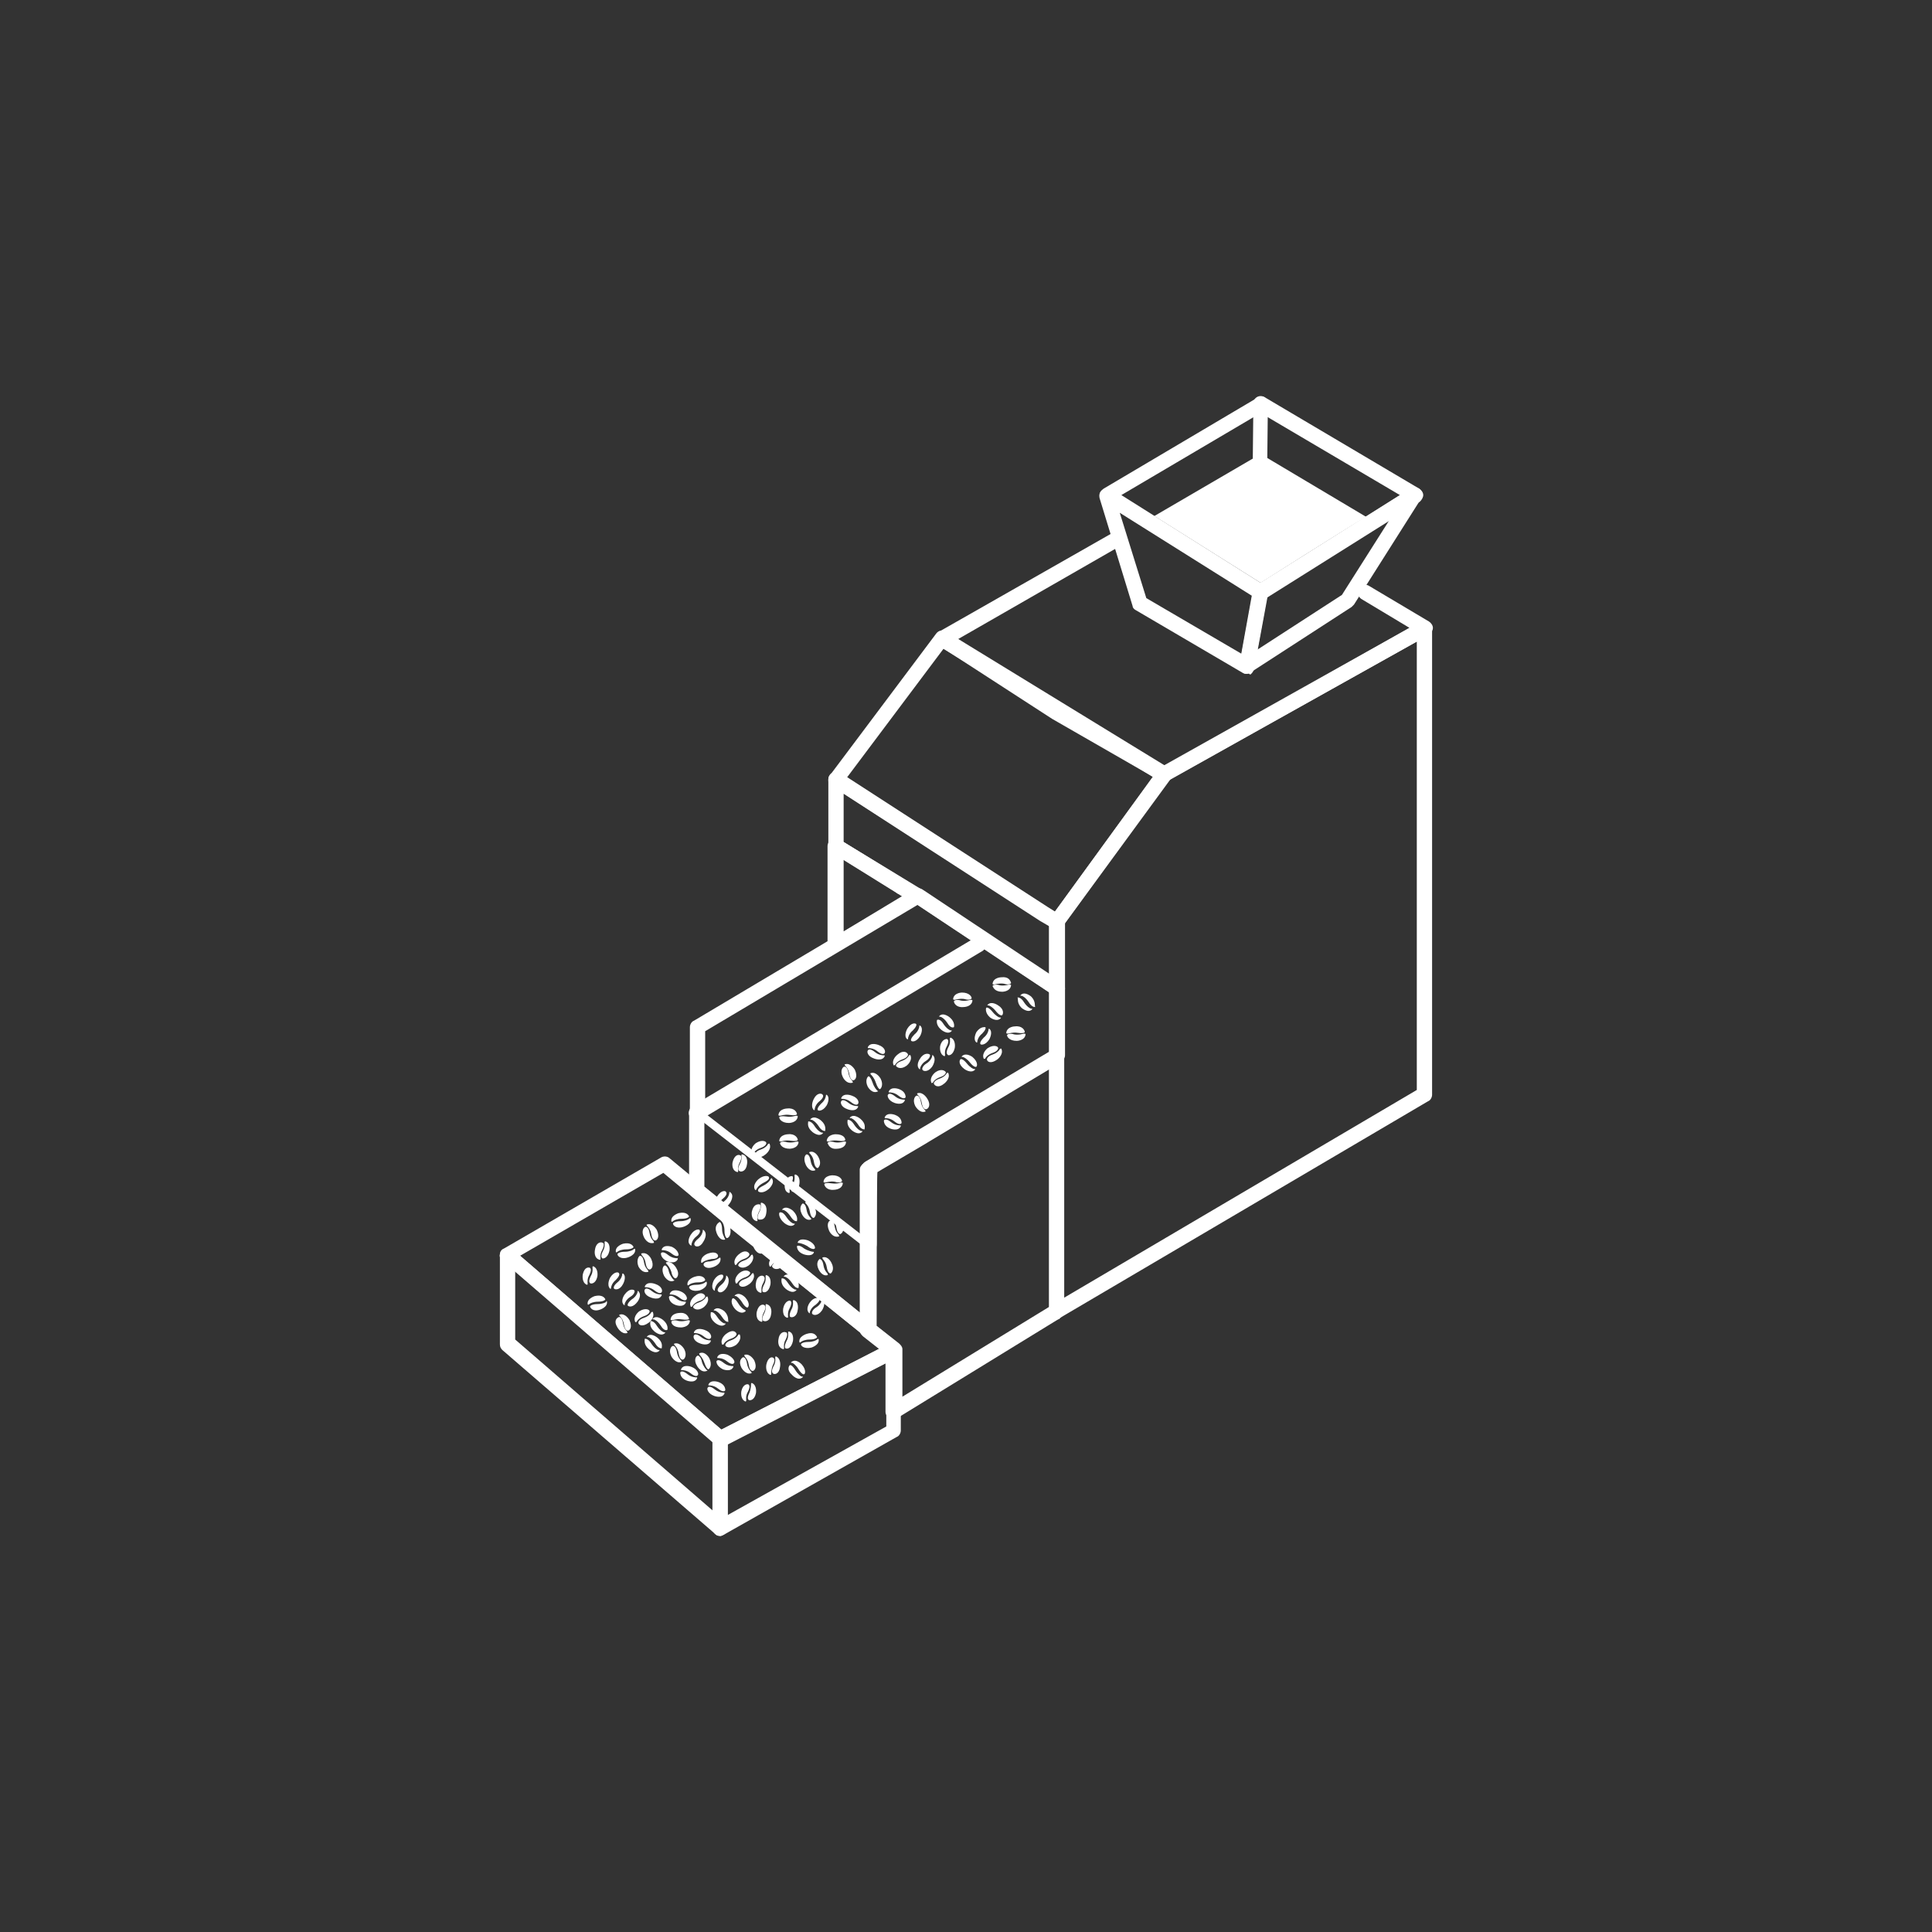 <?xml version="1.0" encoding="utf-8"?>
<!-- Generator: Adobe Illustrator 25.2.3, SVG Export Plug-In . SVG Version: 6.00 Build 0)  -->
<svg version="1.1" id="圖層_1" xmlns="http://www.w3.org/2000/svg" xmlns:xlink="http://www.w3.org/1999/xlink" x="0px" y="0px"
	 viewBox="0 0 240 240" style="enable-background:new 0 0 240 240;" xml:space="preserve">
<rect x="0" y="0" width="240" height="240" fill="#333333" stroke="none"/>
<style type="text/css">
	.st0{fill:#FFFFFF;}
</style>
<g>
	<g>
		<path class="st0" d="M156.6,74.5c-0.2,0-0.3-0.1-0.5-0.2l-19.1-12c-0.3-0.2-0.4-0.5-0.4-0.8c0-0.3,0.2-0.6,0.5-0.8l19.1-11.3
			c0.3-0.2,0.7-0.2,1,0l19.1,11.3c0.3,0.2,0.5,0.5,0.5,0.8c0,0.3-0.2,0.6-0.4,0.8l-19.1,12C156.9,74.5,156.8,74.5,156.6,74.5z
			 M139.3,61.5l17.3,10.9l17.3-10.9l-17.3-10.2L139.3,61.5z"/>
	</g>
	<g>
		<path class="st0" d="M154.9,83.7c-0.2,0-0.3,0-0.5-0.1l-13.3-7.8c-0.2-0.1-0.4-0.3-0.4-0.5l-4.1-13.4c-0.1-0.4,0-0.8,0.3-1
			c0.3-0.2,0.8-0.3,1.1,0l19.1,12c0.3,0.2,0.5,0.6,0.4,1l-1.7,9.2c-0.1,0.3-0.3,0.6-0.5,0.7C155.1,83.6,155,83.7,154.9,83.7z
			 M142.4,74.3l11.8,6.9l1.3-7.2l-16.4-10.3L142.4,74.3z"/>
	</g>
	<g>
		<path class="st0" d="M154.9,83.7c-0.2,0-0.4,0-0.5-0.2c-0.3-0.2-0.5-0.6-0.4-1l1.7-9.2c0.1-0.3,0.2-0.5,0.4-0.6l19.1-12
			c0.4-0.2,0.9-0.2,1.2,0.1c0.3,0.3,0.4,0.8,0.1,1.2l-8.3,13.1c-0.1,0.1-0.2,0.2-0.3,0.3l-12.5,8.1C155.2,83.6,155,83.7,154.9,83.7z
			 M157.4,74.1l-1.2,6.6l10.5-6.8l5.9-9.3L157.4,74.1z"/>
	</g>
	<g>
		<path class="st0" d="M144.6,97.1c-0.2,0-0.3,0-0.5-0.1l-13.4-7.7l-14.2-9.2c-0.3-0.2-0.4-0.5-0.4-0.8c0-0.3,0.2-0.6,0.5-0.8
			l21.6-12.3c0.5-0.3,1-0.1,1.3,0.3c0.3,0.5,0.1,1-0.3,1.3l-20.2,11.6l12.9,8.4l12.8,7.4L175.1,78l-6-3.6c-0.4-0.3-0.6-0.8-0.3-1.3
			c0.3-0.4,0.9-0.6,1.3-0.3l7.4,4.4c0.3,0.2,0.5,0.5,0.5,0.8c0,0.3-0.2,0.6-0.4,0.8L145.1,97C144.9,97.1,144.8,97.1,144.6,97.1z"/>
	</g>
	<g>
		<path class="st0" d="M131.3,115.5c-0.2,0-0.4-0.1-0.5-0.2l-27.5-17.7c-0.2-0.1-0.4-0.4-0.4-0.6c0-0.3,0-0.5,0.2-0.7l13.2-17.6
			c0.3-0.4,0.8-0.5,1.3-0.2l27.6,16.9c0.2,0.1,0.4,0.4,0.4,0.6s0,0.5-0.2,0.8L132,115.1C131.8,115.4,131.5,115.5,131.3,115.5z
			 M105.2,96.6l25.8,16.7l12.2-16.8l-26-15.9L105.2,96.6z"/>
	</g>
	<g>
		<path class="st0" d="M112,111.1c-0.2,0-0.3-0.1-0.5-0.1l-8.2-5.1c-0.3-0.2-0.4-0.5-0.4-0.8c0-0.2,0-0.3,0.1-0.5
			c0.3-0.4,0.9-0.6,1.3-0.3l8.2,5.1c0.3,0.2,0.4,0.5,0.4,0.8c0,0.2-0.1,0.3-0.1,0.5C112.6,110.9,112.3,111.1,112,111.1z"/>
	</g>
	<g>
		<path class="st0" d="M131.3,163.9c-0.2,0-0.3,0-0.5-0.1c-0.3-0.2-0.5-0.5-0.5-0.8v-48.4c0-0.2,0.1-0.4,0.2-0.6l13.4-18.4
			c0.1-0.1,0.2-0.2,0.3-0.3l32.3-18.1c0.1-0.1,0.3-0.1,0.5-0.1h0c0.5,0,0.9,0.4,0.9,0.9v58c0,0.3-0.2,0.7-0.5,0.8l-45.7,26.9
			C131.6,163.9,131.4,163.9,131.3,163.9z M132.2,114.8v46.4l43.8-25.8V79.7l-30.8,17.2L132.2,114.8z"/>
	</g>
	<g>
		<path class="st0" d="M131.3,123.8c-0.2,0-0.4-0.1-0.5-0.2l-17.3-11.5l-10.1-6.2c-0.3-0.2-0.5-0.5-0.5-0.8v-8.3
			c0-0.3,0.2-0.7,0.5-0.8c0.3-0.2,0.7-0.2,1,0l25.8,16.7l1.6,1c0.3,0.2,0.5,0.5,0.5,0.8v8.3c0,0.3-0.2,0.7-0.5,0.8
			C131.6,123.8,131.4,123.8,131.3,123.8z M104.8,104.6l9.7,5.9l15.9,10.6v-6l-1.2-0.7c0,0,0,0,0,0l-24.4-15.8V104.6z"/>
	</g>
	<g>
		<path class="st0" d="M103.8,118.3c-0.2,0-0.3,0-0.5-0.1c-0.3-0.2-0.5-0.5-0.5-0.8v-12.3c0-0.3,0.2-0.7,0.5-0.8
			c0.3-0.2,0.7-0.2,1,0l10.1,6.2c0.3,0.2,0.5,0.5,0.4,0.8c0,0.3-0.2,0.6-0.5,0.8l-10.1,6C104.2,118.2,104,118.3,103.8,118.3z
			 M104.8,106.8v8.9l7.3-4.4L104.8,106.8z"/>
	</g>
	<g>
		<path class="st0" d="M113.9,112.3c-0.2,0-0.3-0.1-0.5-0.1l-1.9-1.2c-0.3-0.2-0.4-0.5-0.4-0.8c0-0.2,0.1-0.3,0.1-0.5
			c0.3-0.4,0.9-0.6,1.3-0.3l1.9,1.2c0.3,0.2,0.4,0.5,0.4,0.8c0,0.2-0.1,0.3-0.1,0.5C114.6,112.1,114.2,112.3,113.9,112.3z"/>
	</g>
	<g>
		<path class="st0" d="M107.9,155.6c-0.5,0-0.9-0.4-0.9-0.9v-9.6c0-0.3,0.2-0.6,0.5-0.8l22.9-13.7v-7.3l-16.4-10.9l-26.4,15.7v10.1
			c0,0.5-0.4,0.9-1,0.9c-0.5,0-0.9-0.4-0.9-0.9v-10.6c0-0.3,0.2-0.7,0.5-0.8l27.4-16.3c0.3-0.2,0.7-0.2,1,0l17.3,11.5
			c0.3,0.2,0.4,0.5,0.4,0.8v8.3c0,0.3-0.2,0.6-0.5,0.8l-22.9,13.7v9C108.9,155.2,108.4,155.6,107.9,155.6z"/>
	</g>
	<g>
		<path class="st0" d="M89.5,190.8c-0.2,0-0.5-0.1-0.6-0.2l-26.5-22.9c-0.2-0.2-0.3-0.4-0.3-0.7v-11c0-0.4,0.2-0.7,0.6-0.9
			s0.7-0.1,1,0.1L90.1,178c0.2,0.2,0.3,0.4,0.3,0.7v11.1c0,0.4-0.2,0.7-0.6,0.9C89.8,190.7,89.6,190.8,89.5,190.8z M64,166.4
			l24.6,21.3v-8.6L64,157.9L64,166.4z"/>
	</g>
	<g>
		<path class="st0" d="M111,176.3c-0.2,0-0.3,0-0.5-0.1c-0.3-0.2-0.5-0.5-0.5-0.8v-7.2l-2.8-2.2c-0.2-0.2-0.4-0.4-0.4-0.7v-20
			c0-0.3,0.2-0.6,0.5-0.8l23.3-13.9c0.3-0.2,0.7-0.2,1,0s0.5,0.5,0.5,0.8V163c0,0.3-0.2,0.6-0.5,0.8l-20.2,12.4
			C111.4,176.2,111.2,176.3,111,176.3z M108.9,164.7l2.8,2.2c0.2,0.2,0.4,0.4,0.4,0.7v5.9l18.3-11.2v-29.5l-15.8,9.5l0,0l-5.6,3.3
			C108.9,145.7,108.9,164.7,108.9,164.7z M114,141.5L114,141.5L114,141.5z"/>
	</g>
	<g>
		<path class="st0" d="M107.9,166.1c-0.2,0-0.4-0.1-0.6-0.2l-21.4-17.3c-0.2-0.2-0.3-0.4-0.3-0.7v-9.6c0-0.5,0.4-0.9,1-0.9
			c0.5,0,0.9,0.4,0.9,0.9v9.1l19.5,15.8v-8.5c0-0.5,0.4-0.9,0.9-0.9c0.5,0,0.9,0.4,0.9,0.9v10.5c0,0.4-0.2,0.7-0.5,0.9
			C108.2,166.1,108.1,166.1,107.9,166.1z"/>
	</g>
	<g>
		<path class="st0" d="M89.5,179.7c-0.2,0-0.5-0.1-0.6-0.2l-26.5-22.9c-0.2-0.2-0.4-0.5-0.3-0.8c0-0.3,0.2-0.6,0.5-0.7l19.5-11.3
			c0.3-0.2,0.8-0.2,1.1,0.1l8.1,6.7l17.3,13.9l0,0l3.1,2.5c0.2,0.2,0.4,0.5,0.3,0.8c0,0.3-0.2,0.6-0.5,0.8l-21.6,11.1
			C89.8,179.7,89.6,179.7,89.5,179.7z M64.6,156l25,21.6l19.7-10.1L90,152l-7.6-6.3L64.6,156z"/>
	</g>
	<g>
		<path class="st0" d="M89.5,190.8c-0.2,0-0.3,0-0.5-0.1c-0.3-0.2-0.5-0.5-0.5-0.8v-11.1c0-0.4,0.2-0.7,0.5-0.9l18.4-9.4l0,0
			l3.1-1.6c0.3-0.1,0.7-0.1,0.9,0s0.5,0.5,0.5,0.8v10c0,0.3-0.2,0.7-0.5,0.8L90,190.6C89.8,190.7,89.6,190.8,89.5,190.8z
			 M90.4,179.3v8.9l19.7-11v-7.9L90.4,179.3z"/>
	</g>
	<g>
		<path class="st0" d="M86.5,139.2c-0.3,0-0.6-0.2-0.8-0.5c-0.3-0.4-0.1-1,0.3-1.3l35.1-20.9c0.4-0.3,1-0.1,1.3,0.3
			c0.3,0.4,0.1,1-0.3,1.3L87,139.1C86.9,139.2,86.7,139.2,86.5,139.2z"/>
	</g>
	<g>
		<path class="st0" d="M156.5,60.4C156.5,60.4,156.5,60.4,156.5,60.4c-0.5,0-1-0.4-0.9-1l0.1-9.3c0-0.5,0.4-0.9,0.9-0.9c0,0,0,0,0,0
			c0.5,0,0.9,0.4,0.9,1l-0.1,9.3C157.5,60,157,60.4,156.5,60.4z"/>
	</g>
	<g>
		<path class="st0" d="M156.6,56.4l-13.2,7.7l13.2,8.3c0,0,10.4-6.6,13.1-8.2L156.6,56.4z"/>
	</g>
	<g>
		<g>
			<g>
				<path class="st0" d="M124.5,123.2c0,0,1,0,1.1-0.8c0-0.1-0.1-0.1-0.2-0.1c-0.1,0-0.6,0.2-1.2,0.1c-0.6-0.2-0.9,0-0.9,0.1
					C123.4,122.7,123.6,123.2,124.5,123.2z"/>
			</g>
			<g>
				<path class="st0" d="M124.4,121.4c0,0-1,0-1.1,0.8c0,0.1,0.1,0.1,0.2,0.1c0.1,0,0.6-0.2,1.2-0.1c0.6,0.2,0.9,0,0.9-0.1
					C125.5,121.8,125.3,121.3,124.4,121.4z"/>
			</g>
		</g>
		<g>
			<g>
				<path class="st0" d="M98.1,142.7c0,0,1,0,1.1-0.8c0-0.1-0.1-0.1-0.2-0.1c-0.1,0-0.5,0.2-1.2,0.1c-0.6-0.2-0.9,0-0.9,0.1
					C96.9,142.2,97.2,142.7,98.1,142.7z"/>
			</g>
			<g>
				<path class="st0" d="M97.9,140.9c0,0-1,0-1.1,0.8c0,0.1,0.1,0.1,0.2,0.1c0.1,0,0.5-0.2,1.2-0.1c0.6,0.1,0.9,0,0.9-0.1
					C99.1,141.4,98.8,140.8,97.9,140.9z"/>
			</g>
		</g>
		<g>
			<g>
				<path class="st0" d="M128.1,123.8c0,0-0.8-0.7-1.3-0.2c-0.1,0.1,0,0.1,0.1,0.1s0.5,0.2,0.9,0.8c0.3,0.5,0.6,0.6,0.8,0.6
					C128.5,125,128.7,124.4,128.1,123.8z"/>
			</g>
			<g>
				<path class="st0" d="M126.9,125.2c0,0,0.8,0.7,1.3,0.2c0.1-0.1,0-0.1-0.1-0.1s-0.5-0.2-0.9-0.8c-0.3-0.5-0.6-0.6-0.8-0.6
					C126.5,124.1,126.3,124.6,126.9,125.2z"/>
			</g>
		</g>
		<g>
			<g>
				<path class="st0" d="M102,139.2c0,0-0.8-0.7-1.3-0.2c-0.1,0.1,0,0.1,0.1,0.1c0.1,0,0.5,0.2,0.9,0.8c0.3,0.5,0.6,0.6,0.8,0.6
					C102.5,140.4,102.7,139.8,102,139.2z"/>
			</g>
			<g>
				<path class="st0" d="M100.9,140.6c0,0,0.8,0.7,1.3,0.2c0.1-0.1,0-0.1-0.1-0.1c-0.1,0-0.5-0.2-0.9-0.8c-0.3-0.5-0.6-0.6-0.8-0.6
					C100.4,139.5,100.2,140,100.9,140.6z"/>
			</g>
		</g>
		<g>
			<g>
				<path class="st0" d="M118.6,130.2c0,0,0.2-1-0.5-1.3c-0.1,0-0.1,0.1-0.1,0.1c0,0.1,0.1,0.6-0.2,1.1c-0.3,0.6-0.2,0.8-0.1,0.9
					C117.8,131.2,118.4,131.1,118.6,130.2z"/>
			</g>
			<g>
				<path class="st0" d="M116.8,129.9c0,0-0.2,1,0.5,1.3c0.1,0,0.1-0.1,0.1-0.1c0-0.1-0.1-0.6,0.2-1.1c0.3-0.6,0.2-0.8,0.1-0.9
					S117,129.1,116.8,129.9z"/>
			</g>
		</g>
		<g>
			<g>
				<path class="st0" d="M126.3,129.3c0,0,1,0,1.1-0.8c0-0.1-0.1-0.1-0.2-0.1c-0.1,0-0.6,0.2-1.2,0.1c-0.6-0.2-0.9,0-0.9,0.1
					C125.1,128.8,125.4,129.3,126.3,129.3z"/>
			</g>
			<g>
				<path class="st0" d="M126.1,127.5c0,0-1,0-1.1,0.8c0,0.1,0.1,0.1,0.2,0.1c0.1,0,0.6-0.2,1.2-0.1c0.6,0.1,0.9,0,0.9-0.1
					C127.3,128,127,127.4,126.1,127.5z"/>
			</g>
		</g>
		<g>
			<g>
				<path class="st0" d="M106.9,139c0,0-0.8-0.7-1.3-0.2c-0.1,0.1,0,0.1,0.1,0.1c0.1,0,0.5,0.2,0.9,0.8c0.3,0.5,0.6,0.6,0.8,0.6
					C107.4,140.1,107.6,139.6,106.9,139z"/>
			</g>
			<g>
				<path class="st0" d="M105.8,140.4c0,0,0.8,0.7,1.3,0.2c0.1-0.1,0-0.1-0.1-0.1c-0.1,0-0.5-0.2-0.9-0.8c-0.3-0.5-0.6-0.6-0.8-0.6
					C105.3,139.2,105.1,139.8,105.8,140.4z"/>
			</g>
		</g>
		<g>
			<g>
				<path class="st0" d="M104,142.7c0,0,1,0,1.1-0.8c0-0.1-0.1-0.1-0.2-0.1c-0.1,0-0.6,0.2-1.2,0.1c-0.6-0.2-0.9,0-0.9,0.1
					C102.9,142.2,103.1,142.8,104,142.7z"/>
			</g>
			<g>
				<path class="st0" d="M103.8,140.9c0,0-1,0-1.1,0.8c0,0.1,0.1,0.1,0.2,0.1c0.1,0,0.5-0.2,1.2-0.1c0.6,0.1,0.9,0,0.9-0.1
					C105,141.4,104.8,140.9,103.8,140.9z"/>
			</g>
		</g>
		<g>
			<g>
				<path class="st0" d="M98,139.5c0,0,1,0,1.1-0.8c0-0.1-0.1-0.1-0.2-0.1c-0.1,0-0.6,0.2-1.2,0.1c-0.6-0.1-0.9,0-0.9,0.1
					C96.8,139,97.1,139.5,98,139.5z"/>
			</g>
			<g>
				<path class="st0" d="M97.8,137.7c0,0-1,0-1.1,0.8c0,0.1,0.1,0.1,0.2,0.1c0.1,0,0.6-0.2,1.2-0.1c0.6,0.1,0.9,0,0.9-0.1
					C99,138.2,98.7,137.6,97.8,137.7z"/>
			</g>
		</g>
		<g>
			<g>
				<path class="st0" d="M103.6,147.8c0,0,1,0,1.1-0.8c0-0.1-0.1-0.1-0.2-0.1c-0.1,0-0.5,0.2-1.2,0.1c-0.6-0.1-0.9,0-0.9,0.1
					C102.4,147.3,102.7,147.9,103.6,147.8z"/>
			</g>
			<g>
				<path class="st0" d="M103.4,146c0,0-1,0-1.1,0.8c0,0.1,0.1,0.1,0.2,0.1c0.1,0,0.6-0.2,1.2-0.1c0.6,0.2,0.9,0,0.9-0.1
					C104.6,146.5,104.3,146,103.4,146z"/>
			</g>
		</g>
		<g>
			<g>
				<path class="st0" d="M119.7,125.1c0,0,1,0,1.1-0.8c0-0.1-0.1-0.1-0.2-0.1c-0.1,0-0.6,0.2-1.2,0.1c-0.6-0.2-0.9,0-0.9,0.1
					C118.5,124.6,118.8,125.2,119.7,125.1z"/>
			</g>
			<g>
				<path class="st0" d="M119.5,123.3c0,0-1,0-1.1,0.8c0,0.1,0.1,0.1,0.2,0.1c0.1,0,0.6-0.2,1.2-0.1c0.6,0.2,0.9,0,0.9-0.1
					C120.7,123.8,120.4,123.3,119.5,123.3z"/>
			</g>
		</g>
		<g>
			<g>
				<path class="st0" d="M116.9,127.9c0,0,0.8,0.7,1.3,0.2c0.1-0.1,0-0.1-0.1-0.1s-0.5-0.2-0.9-0.8c-0.3-0.5-0.6-0.6-0.8-0.5
					C116.4,126.7,116.2,127.3,116.9,127.9z"/>
			</g>
			<g>
				<path class="st0" d="M118,126.4c0,0-0.8-0.7-1.3-0.2c-0.1,0.1,0,0.1,0.1,0.1s0.5,0.2,0.9,0.8c0.3,0.5,0.6,0.6,0.8,0.5
					C118.5,127.6,118.7,127,118,126.4z"/>
			</g>
		</g>
		<g>
			<g>
				<path class="st0" d="M124,124.9c0,0-0.8-0.6-1.3-0.1c-0.1,0.1,0,0.1,0.1,0.1s0.5,0.2,0.9,0.7c0.4,0.5,0.7,0.6,0.8,0.5
					C124.6,126,124.8,125.4,124,124.9z"/>
			</g>
			<g>
				<path class="st0" d="M123,126.4c0,0,0.8,0.6,1.3,0.1c0.1-0.1,0-0.1-0.1-0.1s-0.5-0.2-0.9-0.7c-0.4-0.5-0.7-0.6-0.8-0.5
					C122.5,125.2,122.3,125.8,123,126.4z"/>
			</g>
		</g>
		<g>
			<g>
				<path class="st0" d="M120.8,131.3c0,0-0.8-0.6-1.3-0.1c-0.1,0.1,0,0.1,0.1,0.1c0.1,0,0.5,0.2,0.9,0.7c0.4,0.5,0.7,0.6,0.8,0.5
					C121.4,132.4,121.5,131.9,120.8,131.3z"/>
			</g>
			<g>
				<path class="st0" d="M119.8,132.8c0,0,0.8,0.6,1.3,0.1c0.1-0.1,0-0.1-0.1-0.1c-0.1,0-0.5-0.2-0.9-0.7c-0.4-0.5-0.7-0.6-0.8-0.5
					C119.2,131.7,119,132.2,119.8,132.8z"/>
			</g>
		</g>
		<g>
			<g>
				<path class="st0" d="M122.9,129.1c0,0,0.5-0.9,0-1.3c-0.1,0-0.1,0-0.1,0.1c0,0.1-0.1,0.6-0.6,1c-0.4,0.4-0.5,0.7-0.4,0.8
					C121.8,129.8,122.4,129.9,122.9,129.1z"/>
			</g>
			<g>
				<path class="st0" d="M121.3,128.2c0,0-0.5,0.9,0,1.3c0.1,0,0.1,0,0.1-0.1c0-0.1,0.1-0.6,0.6-1c0.4-0.4,0.5-0.7,0.4-0.8
					C122.3,127.6,121.8,127.5,121.3,128.2z"/>
			</g>
		</g>
		<g>
			<g>
				<path class="st0" d="M102.7,137.3c0,0,0.5-0.9,0-1.3c-0.1,0-0.1,0-0.1,0.1s-0.1,0.6-0.6,1c-0.4,0.4-0.5,0.7-0.4,0.8
					C101.6,138,102.2,138.1,102.7,137.3z"/>
			</g>
			<g>
				<path class="st0" d="M101.1,136.5c0,0-0.5,0.9,0,1.4c0.1,0,0.1,0,0.1-0.1c0-0.1,0.1-0.6,0.6-1c0.5-0.4,0.5-0.7,0.4-0.8
					C102.1,135.8,101.5,135.7,101.1,136.5z"/>
			</g>
		</g>
		<g>
			<g>
				<path class="st0" d="M114.3,128.7c0,0,0.5-0.9,0-1.3c-0.1,0-0.1,0-0.1,0.1c0,0.1-0.1,0.6-0.6,1c-0.4,0.4-0.5,0.7-0.4,0.8
					C113.3,129.4,113.8,129.5,114.3,128.7z"/>
			</g>
			<g>
				<path class="st0" d="M112.7,127.8c0,0-0.5,0.9,0,1.3c0.1,0,0.1,0,0.1-0.1c0-0.1,0.1-0.6,0.6-1c0.4-0.4,0.5-0.7,0.4-0.8
					C113.7,127.1,113.2,127,112.7,127.8z"/>
			</g>
		</g>
		<g>
			<g>
				<path class="st0" d="M105.8,136.1c0,0-1-0.4-1.3,0.3c0,0.1,0,0.1,0.1,0.1s0.6,0,1.1,0.4c0.5,0.4,0.8,0.4,0.9,0.2
					C106.7,137,106.7,136.4,105.8,136.1z"/>
			</g>
			<g>
				<path class="st0" d="M105.3,137.8c0,0,1,0.4,1.3-0.3c0-0.1,0-0.1-0.1-0.1s-0.6,0-1.1-0.4c-0.5-0.4-0.8-0.4-0.9-0.2
					C104.4,136.9,104.4,137.5,105.3,137.8z"/>
			</g>
		</g>
		<g>
			<g>
				<path class="st0" d="M104.7,133.8c0,0,0.4,0.9,1.2,0.7c0.1,0,0-0.1,0-0.2c-0.1-0.1-0.4-0.4-0.5-1s-0.3-0.8-0.5-0.8
					C104.7,132.5,104.3,133,104.7,133.8z"/>
			</g>
			<g>
				<path class="st0" d="M106.2,132.9c0,0-0.5-0.9-1.2-0.7c-0.1,0-0.1,0.1,0,0.2c0.1,0.1,0.4,0.4,0.5,1c0.1,0.6,0.3,0.8,0.5,0.8
					C106.2,134.2,106.6,133.8,106.2,132.9z"/>
			</g>
		</g>
		<g>
			<g>
				<path class="st0" d="M103,152.9c0,0,0.4,0.9,1.2,0.7c0.1,0,0-0.1,0-0.2c-0.1-0.1-0.4-0.4-0.5-1s-0.3-0.8-0.5-0.8
					C103,151.6,102.6,152,103,152.9z"/>
			</g>
			<g>
				<path class="st0" d="M104.6,152c0,0-0.5-0.9-1.2-0.7c-0.1,0-0.1,0.1,0,0.2c0.1,0.1,0.4,0.4,0.5,1c0.1,0.6,0.3,0.8,0.5,0.8
					C104.6,153.2,105,152.8,104.6,152z"/>
			</g>
		</g>
		<g>
			<g>
				<path class="st0" d="M114.3,131.5c0,0-0.6,0.8-0.1,1.3c0.1,0.1,0.1,0,0.1-0.1c0-0.1,0.2-0.6,0.7-0.9s0.6-0.7,0.5-0.8
					C115.4,130.9,114.8,130.7,114.3,131.5z"/>
			</g>
			<g>
				<path class="st0" d="M115.8,132.5c0,0,0.6-0.9,0.1-1.4c-0.1-0.1-0.1,0-0.1,0.1c0,0.1-0.2,0.6-0.7,0.9s-0.6,0.7-0.5,0.8
					C114.7,133.1,115.3,133.2,115.8,132.5z"/>
			</g>
		</g>
		<g>
			<g>
				<path class="st0" d="M109.1,129.8c0,0-1-0.4-1.3,0.3c0,0.1,0,0.1,0.1,0.1s0.6,0,1.1,0.4c0.5,0.4,0.8,0.4,0.9,0.2
					C110,130.7,110,130.1,109.1,129.8z"/>
			</g>
			<g>
				<path class="st0" d="M108.6,131.5c0,0,1,0.4,1.3-0.3c0-0.1,0-0.1-0.1-0.1s-0.6,0-1.1-0.4c-0.5-0.4-0.8-0.4-0.9-0.2
					C107.7,130.6,107.7,131.2,108.6,131.5z"/>
			</g>
		</g>
		<g>
			<g>
				<path class="st0" d="M111.7,135.3c0,0-1-0.4-1.3,0.3c0,0.1,0,0.1,0.1,0.1s0.6,0,1.1,0.4c0.5,0.4,0.8,0.4,0.9,0.2
					C112.5,136.2,112.5,135.6,111.7,135.3z"/>
			</g>
			<g>
				<path class="st0" d="M111.1,137c0,0,1,0.4,1.3-0.3c0-0.1,0-0.1-0.1-0.1s-0.6,0-1.1-0.4c-0.5-0.4-0.8-0.4-0.9-0.2
					C110.2,136.1,110.3,136.7,111.1,137z"/>
			</g>
		</g>
		<g>
			<g>
				<path class="st0" d="M111.2,138.5c0,0-1-0.4-1.3,0.3c0,0.1,0,0.1,0.1,0.1s0.6,0,1.1,0.4c0.5,0.4,0.8,0.4,0.9,0.2
					C112,139.4,112,138.8,111.2,138.5z"/>
			</g>
			<g>
				<path class="st0" d="M110.6,140.2c0,0,1,0.4,1.3-0.3c0-0.1,0-0.1-0.1-0.1s-0.6,0-1.1-0.4c-0.5-0.4-0.8-0.4-0.9-0.2
					C109.8,139.3,109.8,139.9,110.6,140.2z"/>
			</g>
		</g>
		<g>
			<g>
				<path class="st0" d="M115.2,136.5c0,0-0.5-0.9-1.2-0.7c-0.1,0-0.1,0.1,0,0.2c0.1,0.1,0.4,0.4,0.5,1s0.3,0.8,0.5,0.8
					C115.3,137.8,115.7,137.3,115.2,136.5z"/>
			</g>
			<g>
				<path class="st0" d="M113.7,137.4c0,0,0.5,0.9,1.2,0.7c0.1,0,0.1-0.1,0-0.2c-0.1-0.1-0.4-0.4-0.5-1s-0.3-0.8-0.5-0.8
					C113.7,136.1,113.3,136.6,113.7,137.4z"/>
			</g>
		</g>
		<g>
			<g>
				<path class="st0" d="M107.8,135c0,0,0.5,0.9,1.2,0.6c0.1,0,0.1-0.1,0-0.1c-0.1-0.1-0.4-0.4-0.6-1s-0.4-0.8-0.5-0.8
					C107.8,133.7,107.4,134.2,107.8,135z"/>
			</g>
			<g>
				<path class="st0" d="M109.4,134c0,0-0.5-0.9-1.2-0.7c-0.1,0-0.1,0.1,0,0.2c0.1,0.1,0.4,0.4,0.6,1s0.4,0.8,0.5,0.8
					C109.4,135.3,109.8,134.8,109.4,134z"/>
			</g>
		</g>
		<g>
			<g>
				<path class="st0" d="M82.4,164c0,0-0.8-0.7-1.3-0.2c-0.1,0.1,0,0.1,0.1,0.1c0.1,0,0.5,0.2,0.9,0.8c0.3,0.5,0.6,0.6,0.8,0.5
					C82.9,165.2,83.1,164.6,82.4,164z"/>
			</g>
			<g>
				<path class="st0" d="M81.3,165.4c0,0,0.8,0.7,1.3,0.2c0.1-0.1,0-0.1-0.1-0.1s-0.5-0.2-0.9-0.8c-0.3-0.5-0.6-0.6-0.8-0.6
					C80.8,164.3,80.6,164.8,81.3,165.4z"/>
			</g>
		</g>
		<g>
			<g>
				<path class="st0" d="M77.4,159.5c0,0,0.5-0.9,0-1.3c-0.1,0-0.1,0-0.1,0.1c0,0.1-0.1,0.6-0.6,1c-0.5,0.4-0.5,0.7-0.4,0.8
					C76.4,160.2,77,160.3,77.4,159.5z"/>
			</g>
			<g>
				<path class="st0" d="M75.8,158.7c0,0-0.5,0.9,0,1.4c0.1,0,0.1,0,0.1-0.1c0-0.1,0.1-0.6,0.6-1c0.4-0.4,0.5-0.7,0.4-0.8
					C76.9,158,76.3,157.9,75.8,158.7z"/>
			</g>
		</g>
		<g>
			<g>
				<path class="st0" d="M81.4,159.5c0,0-1-0.4-1.3,0.3c0,0.1,0,0.1,0.1,0.1s0.6,0,1.1,0.4c0.5,0.4,0.8,0.4,0.9,0.2
					C82.3,160.4,82.3,159.8,81.4,159.5z"/>
			</g>
			<g>
				<path class="st0" d="M80.9,161.2c0,0,1,0.4,1.3-0.3c0-0.1,0-0.1-0.1-0.1s-0.6,0-1.1-0.4c-0.5-0.4-0.8-0.4-0.9-0.2
					C80,160.3,80,160.9,80.9,161.2z"/>
			</g>
		</g>
		<g>
			<g>
				<path class="st0" d="M79.3,157.3c0,0,0.4,0.9,1.2,0.7c0.1,0,0-0.1,0-0.2c-0.1-0.1-0.4-0.4-0.5-1s-0.3-0.8-0.5-0.8
					C79.4,156,79,156.5,79.3,157.3z"/>
			</g>
			<g>
				<path class="st0" d="M80.9,156.4c0,0-0.4-0.9-1.2-0.7c-0.1,0,0,0.1,0,0.2c0.1,0.1,0.4,0.4,0.5,1s0.3,0.8,0.5,0.8
					C80.9,157.7,81.3,157.3,80.9,156.4z"/>
			</g>
		</g>
		<g>
			<g>
				<path class="st0" d="M80,153.7c0,0,0.4,0.9,1.2,0.7c0.1,0,0-0.1,0-0.2c-0.1-0.1-0.4-0.4-0.5-1s-0.3-0.8-0.5-0.8
					C80,152.4,79.6,152.9,80,153.7z"/>
			</g>
			<g>
				<path class="st0" d="M81.6,152.8c0,0-0.5-0.9-1.2-0.7c-0.1,0-0.1,0.1,0,0.2c0.1,0.1,0.4,0.4,0.5,1c0.1,0.6,0.3,0.8,0.5,0.8
					C81.6,154.1,82,153.7,81.6,152.8z"/>
			</g>
		</g>
		<g>
			<g>
				<path class="st0" d="M83.5,154.9c0,0-1-0.4-1.3,0.3c0,0.1,0,0.1,0.1,0.1s0.6,0,1.1,0.4c0.5,0.4,0.8,0.4,0.9,0.2
					C84.3,155.9,84.3,155.3,83.5,154.9z"/>
			</g>
			<g>
				<path class="st0" d="M82.9,156.7c0,0,1,0.4,1.3-0.3c0-0.1,0-0.1-0.1-0.1s-0.6,0-1.1-0.4c-0.5-0.4-0.8-0.4-0.9-0.2
					C82.1,155.8,82.1,156.3,82.9,156.7z"/>
			</g>
		</g>
		<g>
			<g>
				<path class="st0" d="M82.5,158.5c0,0,0.5,0.9,1.2,0.6c0.1,0,0.1-0.1,0-0.1c-0.1-0.1-0.4-0.4-0.6-1c-0.1-0.6-0.4-0.8-0.5-0.8
					C82.4,157.2,82.1,157.7,82.5,158.5z"/>
			</g>
			<g>
				<path class="st0" d="M84,157.5c0,0-0.5-0.9-1.2-0.7c-0.1,0-0.1,0.1,0,0.2c0.1,0.1,0.4,0.4,0.6,1c0.1,0.6,0.4,0.8,0.5,0.8
					C84.1,158.8,84.5,158.3,84,157.5z"/>
			</g>
		</g>
		<g>
			<g>
				<path class="st0" d="M111.5,131c0,0-0.8,0.6-0.5,1.3c0,0.1,0.1,0,0.2,0c0-0.1,0.3-0.5,0.9-0.7c0.6-0.2,0.7-0.5,0.7-0.6
					C112.7,130.7,112.2,130.4,111.5,131z"/>
			</g>
			<g>
				<path class="st0" d="M112.6,132.4c0,0,0.8-0.6,0.5-1.3c0-0.1-0.1,0-0.2,0c0,0.1-0.3,0.5-0.9,0.7c-0.6,0.2-0.7,0.5-0.7,0.6
					C111.4,132.6,111.9,132.9,112.6,132.4z"/>
			</g>
		</g>
		<g>
			<g>
				<path class="st0" d="M84.5,160.4c0,0-1-0.4-1.3,0.3c0,0.1,0,0.1,0.1,0.1s0.6,0,1.1,0.4c0.5,0.4,0.8,0.4,0.9,0.2
					C85.4,161.3,85.3,160.7,84.5,160.4z"/>
			</g>
			<g>
				<path class="st0" d="M83.9,162.1c0,0,1,0.4,1.3-0.3c0-0.1,0-0.1-0.1-0.1s-0.6,0-1.1-0.4c-0.5-0.4-0.8-0.4-0.9-0.2
					C83.1,161.2,83.1,161.8,83.9,162.1z"/>
			</g>
		</g>
		<g>
			<g>
				<path class="st0" d="M86.3,161c0,0-0.8,0.6-0.5,1.3c0,0.1,0.1,0,0.2,0c0-0.1,0.3-0.5,0.9-0.7c0.6-0.2,0.7-0.5,0.7-0.6
					C87.5,160.7,87,160.4,86.3,161z"/>
			</g>
			<g>
				<path class="st0" d="M87.4,162.4c0,0,0.8-0.6,0.5-1.3c0-0.1-0.1,0-0.2,0c0,0.1-0.3,0.5-0.9,0.7c-0.6,0.2-0.7,0.5-0.7,0.6
					C86.2,162.6,86.7,162.9,87.4,162.4z"/>
			</g>
		</g>
		<g>
			<g>
				<path class="st0" d="M81.7,166.2c0,0-0.8-0.7-1.3-0.2c-0.1,0.1,0,0.1,0.1,0.1s0.5,0.2,0.9,0.8c0.3,0.5,0.6,0.6,0.8,0.6
					C82.2,167.3,82.4,166.8,81.7,166.2z"/>
			</g>
			<g>
				<path class="st0" d="M80.6,167.6c0,0,0.8,0.7,1.3,0.2c0.1-0.1,0-0.1-0.1-0.1s-0.5-0.2-0.9-0.8c-0.3-0.5-0.6-0.6-0.8-0.6
					C80.1,166.4,79.9,167,80.6,167.6z"/>
			</g>
		</g>
		<g>
			<g>
				<path class="st0" d="M84.6,164.9c0,0,1,0,1.1-0.8c0-0.1-0.1-0.1-0.2-0.1c-0.1,0-0.6,0.2-1.2,0.1c-0.6-0.2-0.9,0-0.9,0.1
					C83.4,164.4,83.6,164.9,84.6,164.9z"/>
			</g>
			<g>
				<path class="st0" d="M84.4,163.1c0,0-1,0-1.1,0.8c0,0.1,0.1,0.1,0.2,0.1c0.1,0,0.5-0.2,1.2-0.1c0.6,0.1,0.9,0,0.9-0.1
					C85.5,163.6,85.3,163,84.4,163.1z"/>
			</g>
		</g>
		<g>
			<g>
				<path class="st0" d="M85.9,169.8c0,0-1-0.4-1.3,0.3c0,0.1,0,0.1,0.1,0.1s0.6,0,1.1,0.4c0.5,0.4,0.8,0.4,0.9,0.2
					C86.8,170.7,86.7,170.1,85.9,169.8z"/>
			</g>
			<g>
				<path class="st0" d="M85.3,171.5c0,0,1,0.4,1.3-0.3c0-0.1,0-0.1-0.1-0.1s-0.6,0-1.1-0.4c-0.5-0.4-0.8-0.4-0.9-0.2
					C84.5,170.6,84.5,171.2,85.3,171.5z"/>
			</g>
		</g>
		<g>
			<g>
				<path class="st0" d="M83.4,168.5c0,0,0.5,0.9,1.2,0.7c0.1,0,0.1-0.1,0-0.2c-0.1-0.1-0.4-0.4-0.5-1c-0.1-0.6-0.3-0.8-0.5-0.8
					C83.4,167.2,83,167.7,83.4,168.5z"/>
			</g>
			<g>
				<path class="st0" d="M85,167.6c0,0-0.5-0.9-1.2-0.7c-0.1,0-0.1,0.1,0,0.2c0.1,0.1,0.4,0.4,0.5,1c0.1,0.6,0.3,0.8,0.5,0.8
					C85,168.9,85.4,168.4,85,167.6z"/>
			</g>
		</g>
		<g>
			<g>
				<path class="st0" d="M100.6,161.8c0,0-0.6,0.8-0.1,1.3c0.1,0.1,0.1,0,0.1-0.1c0-0.1,0.2-0.6,0.7-0.9c0.5-0.4,0.6-0.7,0.5-0.8
					C101.7,161.2,101.1,161.1,100.6,161.8z"/>
			</g>
			<g>
				<path class="st0" d="M102.1,162.8c0,0,0.6-0.9,0.1-1.4c-0.1-0.1-0.1,0-0.1,0.1c0,0.1-0.2,0.6-0.7,0.9s-0.6,0.7-0.5,0.8
					C101,163.4,101.6,163.5,102.1,162.8z"/>
			</g>
		</g>
		<g>
			<g>
				<path class="st0" d="M87.5,165.2c0,0-1-0.4-1.3,0.3c0,0.1,0,0.1,0.1,0.1s0.6,0,1.1,0.4c0.5,0.4,0.8,0.4,0.9,0.2
					C88.4,166.1,88.4,165.5,87.5,165.2z"/>
			</g>
			<g>
				<path class="st0" d="M87,166.9c0,0,1,0.4,1.3-0.3c0-0.1,0-0.1-0.1-0.1s-0.6,0-1.1-0.4c-0.5-0.4-0.8-0.4-0.9-0.2
					C86.1,166,86.1,166.6,87,166.9z"/>
			</g>
		</g>
		<g>
			<g>
				<path class="st0" d="M90.4,168.3c0,0-1-0.4-1.3,0.3c0,0.1,0,0.1,0.1,0.1s0.6,0,1.1,0.4c0.5,0.4,0.8,0.4,0.9,0.2
					C91.3,169.2,91.2,168.7,90.4,168.3z"/>
			</g>
			<g>
				<path class="st0" d="M89.8,170.1c0,0,1,0.4,1.3-0.3c0-0.1,0-0.1-0.1-0.1s-0.6,0-1.1-0.4c-0.5-0.4-0.8-0.4-0.9-0.2
					C89,169.2,89,169.7,89.8,170.1z"/>
			</g>
		</g>
		<g>
			<g>
				<path class="st0" d="M89.3,171.7c0,0-1-0.4-1.3,0.3c0,0.1,0,0.1,0.1,0.1s0.6,0,1.1,0.4c0.5,0.4,0.8,0.4,0.9,0.2
					C90.1,172.6,90.1,172,89.3,171.7z"/>
			</g>
			<g>
				<path class="st0" d="M88.7,173.4c0,0,1,0.4,1.3-0.3c0-0.1,0-0.1-0.1-0.1s-0.6,0-1.1-0.4c-0.5-0.4-0.8-0.4-0.9-0.2
					C87.8,172.5,87.9,173.1,88.7,173.4z"/>
			</g>
		</g>
		<g>
			<g>
				<path class="st0" d="M93.7,169c0,0-0.5-0.9-1.2-0.7c-0.1,0,0,0.1,0,0.2c0.1,0.1,0.4,0.4,0.5,1c0.1,0.6,0.3,0.8,0.5,0.8
					C93.7,170.3,94.1,169.9,93.7,169z"/>
			</g>
			<g>
				<path class="st0" d="M92.1,169.9c0,0,0.5,0.9,1.2,0.7c0.1,0,0.1-0.1,0-0.2c-0.1-0.1-0.4-0.4-0.5-1s-0.3-0.8-0.5-0.8
					C92.1,168.7,91.7,169.1,92.1,169.9z"/>
			</g>
		</g>
		<g>
			<g>
				<path class="st0" d="M86.6,169.7c0,0,0.5,0.9,1.2,0.6c0.1,0,0.1-0.1,0-0.1c-0.1-0.1-0.4-0.4-0.6-1c-0.1-0.6-0.4-0.8-0.5-0.8
					C86.5,168.4,86.1,168.9,86.6,169.7z"/>
			</g>
			<g>
				<path class="st0" d="M88.1,168.7c0,0-0.5-0.9-1.2-0.6c-0.1,0,0,0.1,0,0.2c0.1,0.1,0.4,0.4,0.6,1s0.4,0.8,0.5,0.8
					C88.2,170,88.5,169.5,88.1,168.7z"/>
			</g>
		</g>
		<g>
			<g>
				<path class="st0" d="M90.2,165.7c0,0-0.8,0.6-0.5,1.3c0,0.1,0.1,0,0.2,0c0-0.1,0.3-0.5,0.9-0.7c0.6-0.2,0.7-0.5,0.7-0.6
					C91.4,165.4,91,165.1,90.2,165.7z"/>
			</g>
			<g>
				<path class="st0" d="M91.4,167.1c0,0,0.8-0.6,0.5-1.3c0-0.1-0.1,0-0.2,0c0,0.1-0.3,0.5-0.9,0.7c-0.6,0.2-0.7,0.5-0.7,0.6
					C90.1,167.3,90.6,167.6,91.4,167.1z"/>
			</g>
		</g>
		<g>
			<g>
				<path class="st0" d="M116.2,133.2c0,0-0.8,0.6-0.5,1.3c0,0.1,0.1,0,0.2,0c0-0.1,0.3-0.5,0.9-0.7c0.6-0.2,0.7-0.5,0.7-0.6
					C117.4,133,116.9,132.7,116.2,133.2z"/>
			</g>
			<g>
				<path class="st0" d="M117.3,134.6c0,0,0.8-0.6,0.5-1.3c0-0.1-0.1,0-0.2,0c0,0.1-0.3,0.5-0.9,0.7c-0.6,0.2-0.7,0.5-0.7,0.6
					C116.1,134.9,116.6,135.2,117.3,134.6z"/>
			</g>
		</g>
		<g>
			<g>
				<path class="st0" d="M96.9,169.8c0,0,0.2-1-0.5-1.3c-0.1,0-0.1,0.1-0.1,0.1c0,0.1,0.1,0.6-0.2,1.1c-0.3,0.6-0.2,0.8-0.1,0.9
					C96.2,170.8,96.8,170.7,96.9,169.8z"/>
			</g>
			<g>
				<path class="st0" d="M95.2,169.5c0,0-0.2,1,0.5,1.3c0.1,0,0.1-0.1,0.1-0.1c0-0.1,0-0.6,0.2-1.1c0.3-0.6,0.2-0.8,0.1-0.9
					C95.9,168.5,95.4,168.6,95.2,169.5z"/>
			</g>
		</g>
		<g>
			<g>
				<path class="st0" d="M93.9,173.1c0,0,0.2-1-0.5-1.3c-0.1,0-0.1,0.1-0.1,0.1c0,0.1,0,0.6-0.2,1.1c-0.3,0.6-0.2,0.8-0.1,0.9
					S93.7,174,93.9,173.1z"/>
			</g>
			<g>
				<path class="st0" d="M92.1,172.8c0,0-0.2,1,0.5,1.3c0.1,0,0.1-0.1,0.1-0.1c0-0.1-0.1-0.6,0.2-1.1c0.3-0.6,0.2-0.8,0.1-0.9
					S92.3,171.9,92.1,172.8z"/>
			</g>
		</g>
		<g>
			<g>
				<path class="st0" d="M77.6,160.8c0,0-0.6,0.8-0.1,1.3c0.1,0.1,0.1,0,0.1-0.1c0-0.1,0.2-0.6,0.7-0.9s0.6-0.7,0.5-0.8
					C78.7,160.2,78.2,160,77.6,160.8z"/>
			</g>
			<g>
				<path class="st0" d="M79.2,161.7c0,0,0.6-0.8,0.1-1.3c-0.1-0.1-0.1,0-0.1,0.1c0,0.1-0.2,0.6-0.7,0.9c-0.5,0.4-0.6,0.7-0.5,0.8
					C78.1,162.3,78.6,162.5,79.2,161.7z"/>
			</g>
		</g>
		<g>
			<g>
				<path class="st0" d="M78.2,164c0,0-0.5-0.9-1.2-0.7c-0.1,0-0.1,0.1,0,0.2c0.1,0.1,0.4,0.4,0.5,1c0.1,0.6,0.3,0.8,0.5,0.8
					C78.2,165.3,78.6,164.9,78.2,164z"/>
			</g>
			<g>
				<path class="st0" d="M76.7,164.9c0,0,0.5,0.9,1.2,0.7c0.1,0,0-0.1,0-0.2c-0.1-0.1-0.4-0.4-0.5-1c-0.1-0.6-0.3-0.8-0.5-0.8
					C76.6,163.7,76.2,164.1,76.7,164.9z"/>
			</g>
		</g>
		<g>
			<g>
				<path class="st0" d="M79.4,162.9c0,0-0.8,0.6-0.5,1.3c0,0.1,0.1,0,0.2,0c0-0.1,0.3-0.5,0.9-0.7c0.6-0.2,0.7-0.5,0.7-0.6
					C80.7,162.7,80.2,162.4,79.4,162.9z"/>
			</g>
			<g>
				<path class="st0" d="M80.6,164.3c0,0,0.8-0.6,0.5-1.3c0-0.1-0.1,0-0.2,0c0,0.1-0.3,0.5-0.9,0.7c-0.6,0.2-0.7,0.5-0.7,0.6
					C79.3,164.6,79.8,164.9,80.6,164.3z"/>
			</g>
		</g>
		<g>
			<g>
				<path class="st0" d="M122.7,130.2c0,0-0.8,0.6-0.5,1.3c0,0.1,0.1,0,0.2,0c0-0.1,0.3-0.5,0.9-0.7c0.6-0.2,0.7-0.5,0.7-0.6
					C124,130,123.5,129.7,122.7,130.2z"/>
			</g>
			<g>
				<path class="st0" d="M123.9,131.6c0,0,0.8-0.6,0.5-1.3c0-0.1-0.1,0-0.2,0c0,0.1-0.3,0.5-0.9,0.7c-0.6,0.2-0.7,0.5-0.7,0.6
					C122.6,131.9,123.1,132.2,123.9,131.6z"/>
			</g>
		</g>
		<g>
			<g>
				<path class="st0" d="M92.8,144.6c0,0,0.2-1-0.6-1.2c-0.1,0-0.1,0.1-0.1,0.1c0,0.1,0.1,0.6-0.2,1.1c-0.3,0.6-0.2,0.8,0,0.9
					S92.7,145.5,92.8,144.6z"/>
			</g>
			<g>
				<path class="st0" d="M91,144.4c0,0-0.2,1,0.6,1.2c0.1,0,0.1-0.1,0.1-0.1c0-0.1-0.1-0.6,0.2-1.1c0.3-0.6,0.2-0.9,0-0.9
					C91.7,143.4,91.2,143.5,91,144.4z"/>
			</g>
		</g>
		<g>
			<g>
				<path class="st0" d="M98.5,166.6c0,0,0.2-1-0.5-1.2c-0.1,0-0.1,0.1-0.1,0.1c0,0.1,0.1,0.6-0.2,1.1c-0.3,0.6-0.2,0.9-0.1,0.9
					C97.8,167.6,98.3,167.5,98.5,166.6z"/>
			</g>
			<g>
				<path class="st0" d="M96.7,166.4c0,0-0.2,1,0.6,1.2c0.1,0,0.1-0.1,0.1-0.1c0-0.1-0.1-0.6,0.2-1.1c0.3-0.6,0.2-0.9,0-0.9
					C97.4,165.4,96.8,165.5,96.7,166.4z"/>
			</g>
		</g>
		<g>
			<g>
				<path class="st0" d="M93.9,142c0,0-0.8,0.6-0.5,1.3c0,0.1,0.1,0,0.2,0c0-0.1,0.3-0.5,0.9-0.7s0.7-0.5,0.7-0.6
					C95.2,141.8,94.7,141.5,93.9,142z"/>
			</g>
			<g>
				<path class="st0" d="M95.1,143.4c0,0,0.8-0.6,0.5-1.3c0-0.1-0.1,0-0.2,0c0,0.1-0.3,0.5-0.9,0.7c-0.6,0.2-0.7,0.5-0.7,0.6
					C93.9,143.7,94.4,144,95.1,143.4z"/>
			</g>
		</g>
		<g>
			<g>
				<path class="st0" d="M91.9,158.1c0,0-0.8,0.6-0.5,1.3c0,0.1,0.1,0,0.2,0c0-0.1,0.3-0.5,0.9-0.7c0.6-0.2,0.7-0.5,0.7-0.6
					C93.1,157.9,92.6,157.6,91.9,158.1z"/>
			</g>
			<g>
				<path class="st0" d="M93.1,159.5c0,0,0.8-0.6,0.5-1.3c0-0.1-0.1,0-0.2,0c0,0.1-0.3,0.5-0.9,0.7c-0.6,0.2-0.7,0.5-0.7,0.6
					C91.8,159.8,92.3,160.1,93.1,159.5z"/>
			</g>
		</g>
		<g>
			<g>
				<path class="st0" d="M100.4,154.1c0,0-1-0.4-1.3,0.2c0,0.1,0,0.1,0.1,0.1s0.6,0.1,1.1,0.4c0.5,0.4,0.8,0.4,0.9,0.3
					C101.3,155.1,101.3,154.5,100.4,154.1z"/>
			</g>
			<g>
				<path class="st0" d="M99.8,155.8c0,0,1,0.4,1.3-0.2c0-0.1,0-0.1-0.1-0.1s-0.6-0.1-1.1-0.4c-0.5-0.4-0.8-0.4-0.9-0.3
					C99,154.9,99,155.5,99.8,155.8z"/>
			</g>
		</g>
		<g>
			<g>
				<path class="st0" d="M99.3,147.1c0,0,0.2-1-0.5-1.2c-0.1,0-0.1,0.1-0.1,0.1c0,0.1,0.1,0.6-0.2,1.1c-0.3,0.6-0.2,0.9-0.1,0.9
					C98.6,148.2,99.2,148,99.3,147.1z"/>
			</g>
			<g>
				<path class="st0" d="M97.5,147c0,0-0.2,1,0.5,1.2c0.1,0,0.1-0.1,0.1-0.1c0-0.1-0.1-0.6,0.2-1.1c0.3-0.6,0.2-0.9,0.1-0.9
					S97.7,146.1,97.5,147z"/>
			</g>
		</g>
		<g>
			<g>
				<path class="st0" d="M91.8,155.8c0,0-0.8,0.6-0.5,1.3c0,0.1,0.1,0,0.2,0c0-0.1,0.3-0.5,0.9-0.7c0.6-0.2,0.7-0.5,0.7-0.6
					C93,155.5,92.5,155.2,91.8,155.8z"/>
			</g>
			<g>
				<path class="st0" d="M93,157.2c0,0,0.8-0.6,0.5-1.3c0-0.1-0.1,0-0.2,0c0,0.1-0.3,0.5-0.9,0.7c-0.6,0.2-0.7,0.5-0.7,0.6
					C91.8,157.4,92.3,157.7,93,157.2z"/>
			</g>
		</g>
		<g>
			<g>
				<path class="st0" d="M95.7,159.6c0,0,0.2-1-0.5-1.2c-0.1,0-0.1,0.1-0.1,0.1c0,0.1,0.1,0.6-0.2,1.1c-0.3,0.6-0.2,0.9-0.1,0.9
					C95,160.6,95.5,160.5,95.7,159.6z"/>
			</g>
			<g>
				<path class="st0" d="M93.9,159.4c0,0-0.2,1,0.6,1.2c0.1,0,0.1-0.1,0.1-0.1c0-0.1-0.1-0.6,0.2-1.1c0.3-0.6,0.2-0.8,0-0.9
					C94.6,158.4,94,158.5,93.9,159.4z"/>
			</g>
		</g>
		<g>
			<g>
				<path class="st0" d="M95.8,163.2c0,0,0.2-1-0.6-1.2c-0.1,0-0.1,0.1-0.1,0.1c0,0.1,0.1,0.6-0.2,1.1c-0.3,0.6-0.2,0.9,0,0.9
					C95.1,164.2,95.7,164.1,95.8,163.2z"/>
			</g>
			<g>
				<path class="st0" d="M94,163c0,0-0.2,1,0.6,1.2c0.1,0,0.1-0.1,0.1-0.1c0-0.1-0.1-0.6,0.2-1.1c0.3-0.6,0.2-0.8,0-0.9
					S94.2,162.1,94,163z"/>
			</g>
		</g>
		<g>
			<g>
				<path class="st0" d="M99.1,162.7c0,0,0.2-1-0.5-1.2c-0.1,0-0.1,0.1-0.1,0.1c0,0.1,0.1,0.6-0.2,1.1c-0.3,0.6-0.2,0.9-0.1,0.9
					C98.4,163.7,99,163.6,99.1,162.7z"/>
			</g>
			<g>
				<path class="st0" d="M97.3,162.5c0,0-0.2,1,0.5,1.2c0.1,0,0.1-0.1,0.1-0.1c0-0.1-0.1-0.6,0.2-1.1c0.3-0.6,0.2-0.8,0.1-0.9
					S97.5,161.6,97.3,162.5z"/>
			</g>
		</g>
		<g>
			<g>
				<path class="st0" d="M95.2,150.6c0,0,0.2-1-0.6-1.2c-0.1,0-0.1,0.1-0.1,0.1c0,0.1,0.1,0.6-0.2,1.1c-0.3,0.6-0.2,0.9,0,0.9
					S95.1,151.6,95.2,150.6z"/>
			</g>
			<g>
				<path class="st0" d="M93.4,150.5c0,0-0.2,1,0.6,1.2c0.1,0,0.1-0.1,0.1-0.1c0-0.1-0.1-0.6,0.2-1.1c0.3-0.6,0.2-0.9,0-0.9
					S93.6,149.6,93.4,150.5z"/>
			</g>
		</g>
		<g>
			<g>
				<path class="st0" d="M97.3,157.3c0,0,0.8-0.6,0.4-1.3c0-0.1-0.1,0-0.2,0c0,0.1-0.3,0.5-0.9,0.7c-0.6,0.2-0.7,0.5-0.7,0.6
					C96,157.6,96.5,157.9,97.3,157.3z"/>
			</g>
			<g>
				<path class="st0" d="M96.1,156c0,0-0.8,0.6-0.5,1.3c0,0.1,0.1,0,0.2,0c0-0.1,0.3-0.5,0.9-0.7c0.6-0.2,0.7-0.5,0.7-0.6
					C97.3,155.7,96.8,155.4,96.1,156z"/>
			</g>
		</g>
		<g>
			<g>
				<path class="st0" d="M95.2,154.1c0,0-0.4-1-1.1-0.8c-0.1,0,0,0.1,0,0.2c0.1,0.1,0.4,0.4,0.5,1.1c0.1,0.6,0.3,0.8,0.5,0.8
					C95.2,155.3,95.6,154.9,95.2,154.1z"/>
			</g>
			<g>
				<path class="st0" d="M93.6,154.9c0,0,0.4,1,1.1,0.8c0.1,0,0-0.1,0-0.2c-0.1-0.1-0.4-0.4-0.5-1.1c-0.1-0.6-0.3-0.8-0.5-0.8
					C93.6,153.7,93.2,154.1,93.6,154.9z"/>
			</g>
		</g>
		<g>
			<g>
				<path class="st0" d="M94.2,146.5c0,0-0.8,0.7-0.4,1.3c0.1,0.1,0.1,0,0.2-0.1c0-0.1,0.3-0.5,0.9-0.8c0.6-0.3,0.7-0.5,0.6-0.7
					C95.5,146.1,94.9,145.9,94.2,146.5z"/>
			</g>
			<g>
				<path class="st0" d="M95.5,147.7c0,0,0.8-0.7,0.4-1.3c-0.1-0.1-0.1,0-0.2,0.1c0,0.1-0.3,0.5-0.9,0.8c-0.6,0.3-0.7,0.5-0.6,0.7
					C94.3,148.1,94.8,148.3,95.5,147.7z"/>
			</g>
		</g>
		<g>
			<g>
				<path class="st0" d="M98.5,150.4c0,0-0.8-0.7-1.3-0.2c-0.1,0.1,0,0.1,0.1,0.1c0.1,0,0.5,0.2,0.9,0.8s0.6,0.6,0.8,0.6
					C99,151.6,99.2,151.1,98.5,150.4z"/>
			</g>
			<g>
				<path class="st0" d="M97.4,151.9c0,0,0.8,0.7,1.3,0.2c0.1-0.1,0-0.1-0.1-0.1c-0.1,0-0.5-0.2-0.9-0.8s-0.6-0.6-0.8-0.6
					S96.7,151.3,97.4,151.9z"/>
			</g>
		</g>
		<g>
			<g>
				<path class="st0" d="M90,162.9c0,0-0.8-0.7-1.3-0.2c-0.1,0.1,0,0.1,0.1,0.1c0.1,0,0.5,0.2,0.9,0.8s0.6,0.6,0.8,0.6
					C90.4,164.1,90.6,163.5,90,162.9z"/>
			</g>
			<g>
				<path class="st0" d="M88.8,164.3c0,0,0.8,0.7,1.3,0.2c0.1-0.1,0-0.1-0.1-0.1c-0.1,0-0.5-0.2-0.9-0.8s-0.6-0.6-0.8-0.6
					C88.3,163.2,88.1,163.7,88.8,164.3z"/>
			</g>
		</g>
		<g>
			<g>
				<path class="st0" d="M98.7,158.7c0,0-0.8-0.7-1.3-0.2c-0.1,0.1,0,0.1,0.1,0.1c0.1,0,0.5,0.2,0.9,0.8s0.6,0.6,0.8,0.6
					C99.2,159.8,99.4,159.3,98.7,158.7z"/>
			</g>
			<g>
				<path class="st0" d="M97.6,160.1c0,0,0.8,0.7,1.3,0.2c0.1-0.1,0-0.1-0.1-0.1c-0.1,0-0.5-0.2-0.9-0.8s-0.6-0.6-0.8-0.6
					C97.1,158.9,96.9,159.5,97.6,160.1z"/>
			</g>
		</g>
		<g>
			<g>
				<path class="st0" d="M88.7,159c0,0-0.5,0.9,0,1.3c0.1,0.1,0.1,0,0.1-0.1s0.1-0.6,0.6-1s0.5-0.7,0.4-0.8
					C89.8,158.3,89.2,158.2,88.7,159z"/>
			</g>
			<g>
				<path class="st0" d="M90.3,159.9c0,0,0.5-0.9,0-1.4c-0.1-0.1-0.1,0-0.1,0.1c0,0.1-0.1,0.6-0.6,1c-0.5,0.4-0.5,0.7-0.4,0.8
					C89.3,160.6,89.8,160.7,90.3,159.9z"/>
			</g>
		</g>
		<g>
			<g>
				<path class="st0" d="M86.9,160.3c0,0,1-0.3,0.9-1c0-0.1-0.1-0.1-0.2,0c-0.1,0.1-0.5,0.3-1.1,0.3c-0.6,0-0.9,0.2-0.9,0.3
					C85.6,160.1,86,160.5,86.9,160.3z"/>
			</g>
			<g>
				<path class="st0" d="M86.3,158.6c0,0-1,0.3-0.9,1c0,0.1,0.1,0.1,0.2,0c0.1-0.1,0.5-0.3,1.1-0.3c0.6,0,0.9-0.2,0.9-0.3
					C87.6,158.8,87.2,158.3,86.3,158.6z"/>
			</g>
		</g>
		<g>
			<g>
				<path class="st0" d="M91.3,162.6c0,0,0.7,0.8,1.3,0.3c0.1-0.1,0-0.1-0.1-0.2c-0.1,0-0.5-0.3-0.8-0.8s-0.6-0.7-0.7-0.6
					C90.9,161.4,90.7,161.9,91.3,162.6z"/>
			</g>
			<g>
				<path class="st0" d="M92.6,161.2c0,0-0.7-0.8-1.3-0.3c-0.1,0.1,0,0.1,0.1,0.1c0.1,0,0.5,0.3,0.8,0.8s0.6,0.7,0.7,0.6
					S93.2,161.9,92.6,161.2z"/>
			</g>
		</g>
		<g>
			<g>
				<path class="st0" d="M98.4,170.8c0,0,0.7,0.8,1.3,0.3c0.1-0.1,0-0.1-0.1-0.1c-0.1,0-0.5-0.3-0.8-0.8s-0.6-0.7-0.7-0.6
					S97.7,170.2,98.4,170.8z"/>
			</g>
			<g>
				<path class="st0" d="M99.6,169.5c0,0-0.7-0.8-1.3-0.3c-0.1,0.1,0,0.1,0.1,0.1c0.1,0,0.5,0.3,0.8,0.8s0.6,0.7,0.7,0.6
					C100,170.7,100.2,170.2,99.6,169.5z"/>
			</g>
		</g>
		<g>
			<g>
				<path class="st0" d="M85.8,153.4c0,0-0.6,0.9,0,1.3c0.1,0.1,0.1,0,0.1-0.1c0-0.1,0.1-0.6,0.6-1s0.5-0.7,0.4-0.8
					C86.9,152.7,86.3,152.6,85.8,153.4z"/>
			</g>
			<g>
				<path class="st0" d="M87.4,154.2c0,0,0.6-0.9,0-1.4c-0.1-0.1-0.1,0-0.1,0.1c0,0.1-0.1,0.6-0.6,1c-0.5,0.4-0.5,0.7-0.4,0.8
					C86.4,154.9,87,155,87.4,154.2z"/>
			</g>
		</g>
		<g>
			<g>
				<path class="st0" d="M89,153.1c0,0,0.3,1,1,0.9c0.1,0,0.1-0.1,0-0.2c0-0.1-0.3-0.5-0.3-1.1c0-0.6-0.2-0.9-0.3-0.9
					C89.2,151.9,88.7,152.3,89,153.1z"/>
			</g>
			<g>
				<path class="st0" d="M90.7,152.5c0,0-0.3-1-1-0.9c-0.1,0-0.1,0.1,0,0.2c0.1,0.1,0.3,0.5,0.3,1.1c0,0.6,0.2,0.9,0.3,0.9
					C90.5,153.8,90.9,153.4,90.7,152.5z"/>
			</g>
		</g>
		<g>
			<g>
				<path class="st0" d="M89.1,148.6c0,0-0.6,0.9,0,1.4c0.1,0.1,0.1,0,0.1-0.1c0-0.1,0.1-0.6,0.6-1c0.5-0.4,0.5-0.7,0.4-0.8
					C90.2,147.9,89.6,147.8,89.1,148.6z"/>
			</g>
			<g>
				<path class="st0" d="M90.7,149.4c0,0,0.6-0.9,0-1.3c-0.1-0.1-0.1,0-0.1,0.1c0,0.1-0.1,0.6-0.6,1s-0.5,0.7-0.4,0.8
					C89.7,150.1,90.2,150.2,90.7,149.4z"/>
			</g>
		</g>
		<g>
			<g>
				<path class="st0" d="M100.2,165.7c0,0-1,0.3-0.9,1c0,0.1,0.1,0.1,0.2,0c0.1-0.1,0.5-0.3,1.1-0.3c0.6,0,0.9-0.2,0.9-0.3
					C101.4,165.9,101.1,165.4,100.2,165.7z"/>
			</g>
			<g>
				<path class="st0" d="M100.8,167.4c0,0,1-0.3,0.9-1c0-0.1-0.1-0.1-0.2,0c-0.1,0.1-0.5,0.3-1.1,0.3c-0.6,0-0.9,0.2-0.9,0.3
					C99.5,167.2,99.9,167.6,100.8,167.4z"/>
			</g>
		</g>
		<g>
			<g>
				<path class="st0" d="M73.9,161c0,0-1,0.3-0.9,1c0,0.1,0.1,0.1,0.2,0c0.1-0.1,0.5-0.3,1.1-0.3c0.6,0,0.9-0.2,0.9-0.3
					C75.1,161.2,74.8,160.8,73.9,161z"/>
			</g>
			<g>
				<path class="st0" d="M74.5,162.7c0,0,1-0.3,0.9-1c0-0.1-0.1-0.1-0.1,0s-0.5,0.3-1.1,0.3c-0.6,0-0.9,0.2-0.9,0.3
					S73.6,163,74.5,162.7z"/>
			</g>
		</g>
		<g>
			<g>
				<path class="st0" d="M84.3,150.7c0,0-1,0.3-0.9,1c0,0.1,0.1,0.1,0.2,0c0.1-0.1,0.5-0.3,1.1-0.3c0.6,0,0.9-0.2,0.9-0.3
					C85.5,150.9,85.2,150.5,84.3,150.7z"/>
			</g>
			<g>
				<path class="st0" d="M84.9,152.4c0,0,1-0.3,0.9-1c0-0.1-0.1-0.1-0.2,0c-0.1,0.1-0.5,0.3-1.1,0.3c-0.6,0-0.9,0.2-0.9,0.3
					C83.6,152.2,84,152.7,84.9,152.4z"/>
			</g>
		</g>
		<g>
			<g>
				<path class="st0" d="M74.2,158.6c0,0,0.2-1-0.5-1.3c-0.1,0-0.1,0.1-0.1,0.1c0,0.1,0.1,0.6-0.2,1.1c-0.3,0.6-0.2,0.8-0.1,0.9
					S74,159.5,74.2,158.6z"/>
			</g>
			<g>
				<path class="st0" d="M72.4,158.3c0,0-0.2,1,0.5,1.3c0.1,0,0.1-0.1,0.1-0.1c0-0.1-0.1-0.6,0.2-1.1c0.3-0.6,0.2-0.8,0.1-0.9
					C73.1,157.4,72.6,157.4,72.4,158.3z"/>
			</g>
		</g>
		<g>
			<g>
				<path class="st0" d="M75.7,155.4c0,0,0.2-1-0.5-1.2c-0.1,0-0.1,0.1-0.1,0.1c0,0.1,0.1,0.6-0.2,1.1c-0.3,0.6-0.2,0.8-0.1,0.9
					S75.5,156.3,75.7,155.4z"/>
			</g>
			<g>
				<path class="st0" d="M73.9,155.3c0,0-0.2,1,0.6,1.2c0.1,0,0.1-0.1,0.1-0.1c0-0.1-0.1-0.6,0.2-1.1c0.3-0.6,0.2-0.9,0.1-0.9
					C74.6,154.2,74,154.4,73.9,155.3z"/>
			</g>
		</g>
		<g>
			<g>
				<path class="st0" d="M77.4,154.5c0,0-1,0.3-0.9,1c0,0.1,0.1,0.1,0.2,0c0.1-0.1,0.5-0.3,1.1-0.3c0.6,0,0.9-0.2,0.9-0.3
					C78.6,154.7,78.3,154.3,77.4,154.5z"/>
			</g>
			<g>
				<path class="st0" d="M78,156.2c0,0,1-0.3,0.9-1c0-0.1-0.1-0.1-0.2,0c-0.1,0.1-0.5,0.3-1.1,0.3c-0.6,0-0.9,0.2-0.9,0.3
					C76.7,156,77.1,156.5,78,156.2z"/>
			</g>
		</g>
		<g>
			<g>
				<path class="st0" d="M88.6,157.4c0,0,1-0.3,0.9-1.1c0-0.1-0.1-0.1-0.2,0c-0.1,0.1-0.5,0.3-1.1,0.4c-0.6,0-0.8,0.2-0.8,0.4
					C87.4,157.3,87.8,157.7,88.6,157.4z"/>
			</g>
			<g>
				<path class="st0" d="M88,155.7c0,0-1,0.3-0.9,1.1c0,0.1,0.1,0.1,0.2,0c0.1-0.1,0.5-0.3,1.1-0.4c0.6,0,0.8-0.2,0.8-0.4
					S88.9,155.4,88,155.7z"/>
			</g>
		</g>
		<g>
			<g>
				<path class="st0" d="M100.1,144.7c0,0,0.4,0.9,1.1,0.7c0.1,0,0.1-0.1,0-0.2c-0.1-0.1-0.4-0.4-0.5-1c-0.1-0.6-0.3-0.8-0.5-0.8
					C100.1,143.4,99.7,143.8,100.1,144.7z"/>
			</g>
			<g>
				<path class="st0" d="M101.7,143.8c0,0-0.4-0.9-1.1-0.7c-0.1,0-0.1,0.1,0,0.2c0.1,0.1,0.4,0.4,0.5,1c0.1,0.6,0.3,0.8,0.5,0.8
					C101.7,145,102.1,144.6,101.7,143.8z"/>
			</g>
		</g>
		<g>
			<g>
				<path class="st0" d="M101.7,157.7c0,0,0.4,0.9,1.1,0.7c0.1,0,0-0.1,0-0.2c-0.1-0.1-0.4-0.4-0.5-1s-0.3-0.8-0.5-0.8
					C101.7,156.5,101.3,156.9,101.7,157.7z"/>
			</g>
			<g>
				<path class="st0" d="M103.3,156.9c0,0-0.4-0.9-1.1-0.7c-0.1,0,0,0.1,0,0.2c0.1,0.1,0.4,0.4,0.5,1s0.3,0.8,0.5,0.8
					C103.3,158.1,103.7,157.7,103.3,156.9z"/>
			</g>
		</g>
		<g>
			<g>
				<path class="st0" d="M99.6,150.8c0,0,0.4,0.9,1.1,0.7c0.1,0,0.1-0.1,0-0.2c-0.1-0.1-0.4-0.4-0.5-1c-0.1-0.6-0.3-0.8-0.5-0.8
					C99.6,149.6,99.2,150,99.6,150.8z"/>
			</g>
			<g>
				<path class="st0" d="M101.2,150c0,0-0.4-0.9-1.1-0.7c-0.1,0-0.1,0.1,0,0.2c0.1,0.1,0.4,0.4,0.5,1c0.1,0.6,0.3,0.8,0.5,0.8
					C101.2,151.2,101.6,150.8,101.2,150z"/>
			</g>
		</g>
	</g>
	<g>
		<path class="st0" d="M107.9,155.2c-0.1,0-0.2,0-0.3-0.1l-21-16.3c-0.2-0.2-0.2-0.5-0.1-0.7c0.2-0.2,0.5-0.2,0.7-0.1l21,16.3
			c0.2,0.2,0.2,0.5,0.1,0.7C108.2,155.1,108.1,155.2,107.9,155.2z"/>
	</g>
</g>
</svg>
